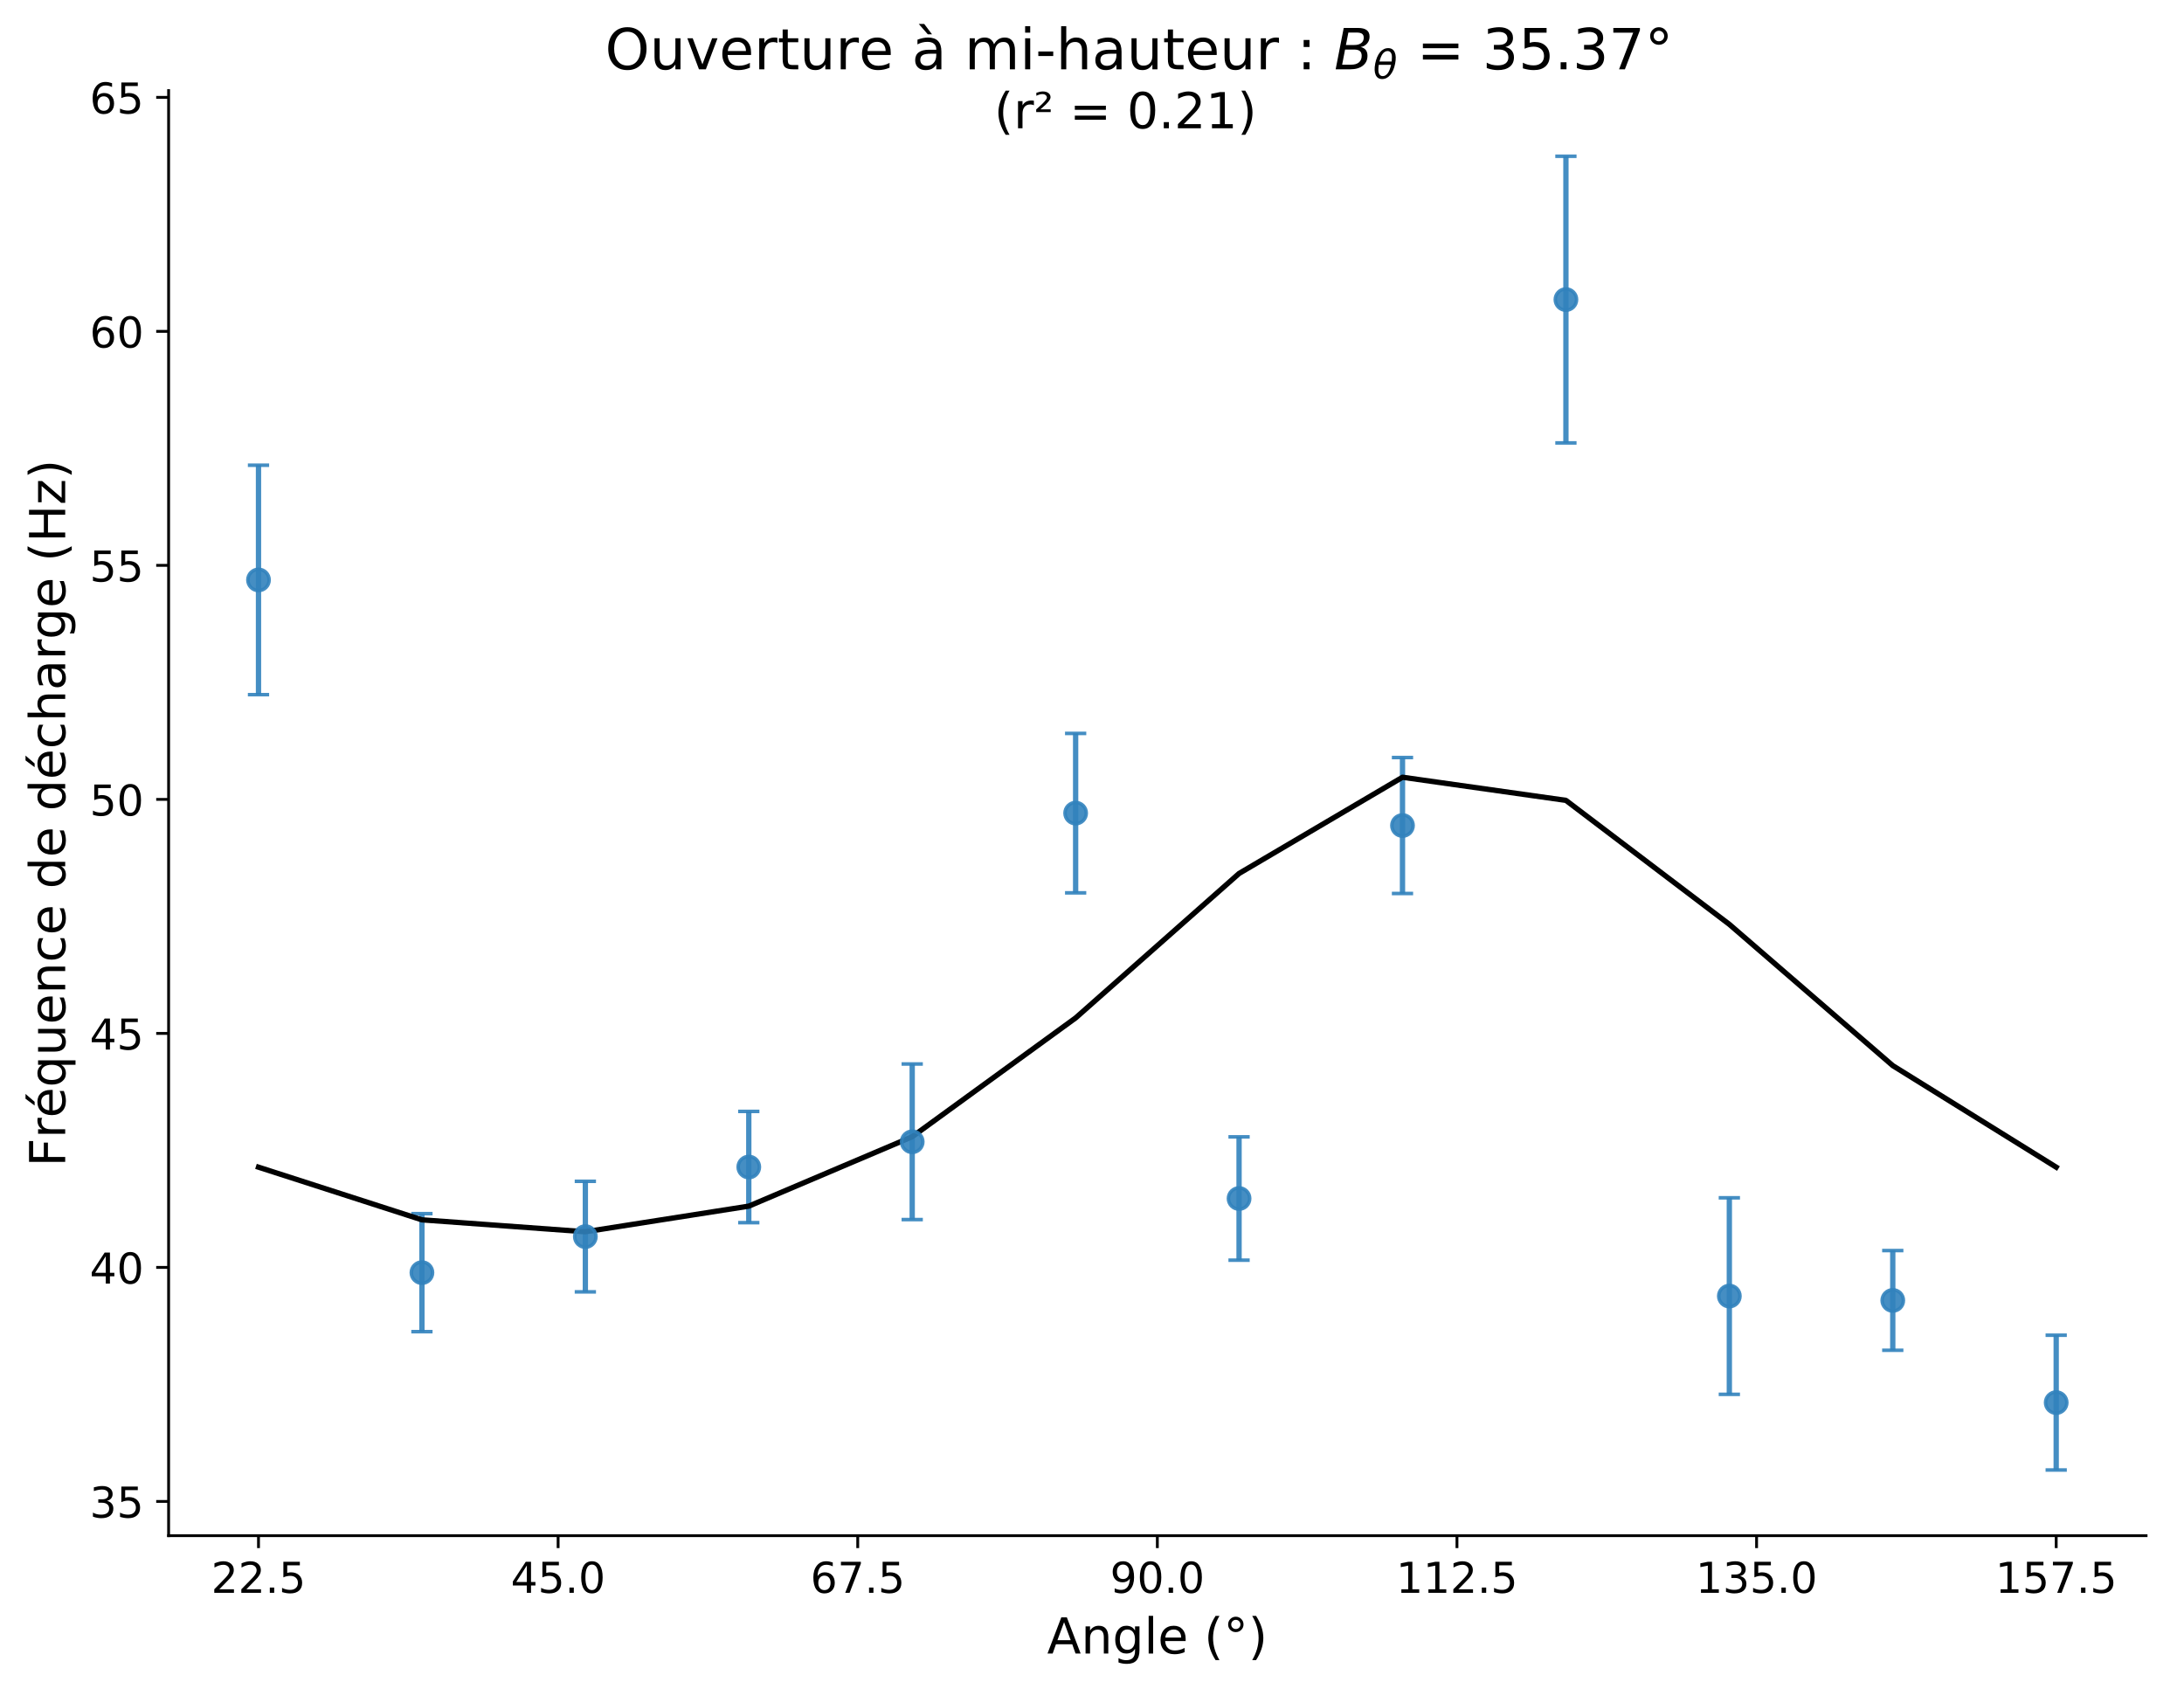 <?xml version="1.0" encoding="utf-8" standalone="no"?>
<!DOCTYPE svg PUBLIC "-//W3C//DTD SVG 1.1//EN"
  "http://www.w3.org/Graphics/SVG/1.1/DTD/svg11.dtd">
<!-- Created with matplotlib (https://matplotlib.org/) -->
<svg height="476.616pt" version="1.1" viewBox="0 0 616.279 476.616" width="616.279pt" xmlns="http://www.w3.org/2000/svg" xmlns:xlink="http://www.w3.org/1999/xlink">
 <defs>
  <style type="text/css">
*{stroke-linecap:butt;stroke-linejoin:round;}
  </style>
 </defs>
 <g id="figure_1">
  <g id="patch_1">
   <path d="M 0 476.616 
L 616.279 476.616 
L 616.279 0 
L 0 0 
z
" style="fill:none;"/>
  </g>
  <g id="axes_1">
   <g id="patch_2">
    <path d="M 47.579 433.252 
L 605.579 433.252 
L 605.579 25.552 
L 47.579 25.552 
z
" style="fill:none;"/>
   </g>
   <g id="matplotlib.axis_1">
    <g id="xtick_1">
     <g id="line2d_1">
      <defs>
       <path d="M 0 0 
L 0 3.5 
" id="meeaaa6d54a" style="stroke:#000000;stroke-width:0.8;"/>
      </defs>
      <g>
       <use style="stroke:#000000;stroke-width:0.8;" x="72.943" xlink:href="#meeaaa6d54a" y="433.252"/>
      </g>
     </g>
     <g id="text_1">
      <!-- 22.5 -->
      <defs>
       <path d="M 19.188 8.297 
L 53.609 8.297 
L 53.609 0 
L 7.328 0 
L 7.328 8.297 
Q 12.938 14.109 22.625 23.891 
Q 32.328 33.688 34.812 36.531 
Q 39.547 41.844 41.422 45.531 
Q 43.312 49.219 43.312 52.781 
Q 43.312 58.594 39.234 62.25 
Q 35.156 65.922 28.609 65.922 
Q 23.969 65.922 18.812 64.312 
Q 13.672 62.703 7.812 59.422 
L 7.812 69.391 
Q 13.766 71.781 18.938 73 
Q 24.125 74.219 28.422 74.219 
Q 39.75 74.219 46.484 68.547 
Q 53.219 62.891 53.219 53.422 
Q 53.219 48.922 51.531 44.891 
Q 49.859 40.875 45.406 35.406 
Q 44.188 33.984 37.641 27.219 
Q 31.109 20.453 19.188 8.297 
z
" id="DejaVuSans-50"/>
       <path d="M 10.688 12.406 
L 21 12.406 
L 21 0 
L 10.688 0 
z
" id="DejaVuSans-46"/>
       <path d="M 10.797 72.906 
L 49.516 72.906 
L 49.516 64.594 
L 19.828 64.594 
L 19.828 46.734 
Q 21.969 47.469 24.109 47.828 
Q 26.266 48.188 28.422 48.188 
Q 40.625 48.188 47.75 41.5 
Q 54.891 34.812 54.891 23.391 
Q 54.891 11.625 47.562 5.094 
Q 40.234 -1.422 26.906 -1.422 
Q 22.312 -1.422 17.547 -0.641 
Q 12.797 0.141 7.719 1.703 
L 7.719 11.625 
Q 12.109 9.234 16.797 8.062 
Q 21.484 6.891 26.703 6.891 
Q 35.156 6.891 40.078 11.328 
Q 45.016 15.766 45.016 23.391 
Q 45.016 31 40.078 35.438 
Q 35.156 39.891 26.703 39.891 
Q 22.75 39.891 18.812 39.016 
Q 14.891 38.141 10.797 36.281 
z
" id="DejaVuSans-53"/>
      </defs>
      <g transform="translate(59.584 449.371)scale(0.12 -0.12)">
       <use xlink:href="#DejaVuSans-50"/>
       <use x="63.623" xlink:href="#DejaVuSans-50"/>
       <use x="127.246" xlink:href="#DejaVuSans-46"/>
       <use x="159.033" xlink:href="#DejaVuSans-53"/>
      </g>
     </g>
    </g>
    <g id="xtick_2">
     <g id="line2d_2">
      <g>
       <use style="stroke:#000000;stroke-width:0.8;" x="157.488" xlink:href="#meeaaa6d54a" y="433.252"/>
      </g>
     </g>
     <g id="text_2">
      <!-- 45.0 -->
      <defs>
       <path d="M 37.797 64.312 
L 12.891 25.391 
L 37.797 25.391 
z
M 35.203 72.906 
L 47.609 72.906 
L 47.609 25.391 
L 58.016 25.391 
L 58.016 17.188 
L 47.609 17.188 
L 47.609 0 
L 37.797 0 
L 37.797 17.188 
L 4.891 17.188 
L 4.891 26.703 
z
" id="DejaVuSans-52"/>
       <path d="M 31.781 66.406 
Q 24.172 66.406 20.328 58.906 
Q 16.5 51.422 16.5 36.375 
Q 16.5 21.391 20.328 13.891 
Q 24.172 6.391 31.781 6.391 
Q 39.453 6.391 43.281 13.891 
Q 47.125 21.391 47.125 36.375 
Q 47.125 51.422 43.281 58.906 
Q 39.453 66.406 31.781 66.406 
z
M 31.781 74.219 
Q 44.047 74.219 50.516 64.516 
Q 56.984 54.828 56.984 36.375 
Q 56.984 17.969 50.516 8.266 
Q 44.047 -1.422 31.781 -1.422 
Q 19.531 -1.422 13.062 8.266 
Q 6.594 17.969 6.594 36.375 
Q 6.594 54.828 13.062 64.516 
Q 19.531 74.219 31.781 74.219 
z
" id="DejaVuSans-48"/>
      </defs>
      <g transform="translate(144.129 449.371)scale(0.12 -0.12)">
       <use xlink:href="#DejaVuSans-52"/>
       <use x="63.623" xlink:href="#DejaVuSans-53"/>
       <use x="127.246" xlink:href="#DejaVuSans-46"/>
       <use x="159.033" xlink:href="#DejaVuSans-48"/>
      </g>
     </g>
    </g>
    <g id="xtick_3">
     <g id="line2d_3">
      <g>
       <use style="stroke:#000000;stroke-width:0.8;" x="242.034" xlink:href="#meeaaa6d54a" y="433.252"/>
      </g>
     </g>
     <g id="text_3">
      <!-- 67.5 -->
      <defs>
       <path d="M 33.016 40.375 
Q 26.375 40.375 22.484 35.828 
Q 18.609 31.297 18.609 23.391 
Q 18.609 15.531 22.484 10.953 
Q 26.375 6.391 33.016 6.391 
Q 39.656 6.391 43.531 10.953 
Q 47.406 15.531 47.406 23.391 
Q 47.406 31.297 43.531 35.828 
Q 39.656 40.375 33.016 40.375 
z
M 52.594 71.297 
L 52.594 62.312 
Q 48.875 64.062 45.094 64.984 
Q 41.312 65.922 37.594 65.922 
Q 27.828 65.922 22.672 59.328 
Q 17.531 52.734 16.797 39.406 
Q 19.672 43.656 24.016 45.922 
Q 28.375 48.188 33.594 48.188 
Q 44.578 48.188 50.953 41.516 
Q 57.328 34.859 57.328 23.391 
Q 57.328 12.156 50.688 5.359 
Q 44.047 -1.422 33.016 -1.422 
Q 20.359 -1.422 13.672 8.266 
Q 6.984 17.969 6.984 36.375 
Q 6.984 53.656 15.188 63.938 
Q 23.391 74.219 37.203 74.219 
Q 40.922 74.219 44.703 73.484 
Q 48.484 72.75 52.594 71.297 
z
" id="DejaVuSans-54"/>
       <path d="M 8.203 72.906 
L 55.078 72.906 
L 55.078 68.703 
L 28.609 0 
L 18.312 0 
L 43.219 64.594 
L 8.203 64.594 
z
" id="DejaVuSans-55"/>
      </defs>
      <g transform="translate(228.675 449.371)scale(0.12 -0.12)">
       <use xlink:href="#DejaVuSans-54"/>
       <use x="63.623" xlink:href="#DejaVuSans-55"/>
       <use x="127.246" xlink:href="#DejaVuSans-46"/>
       <use x="159.033" xlink:href="#DejaVuSans-53"/>
      </g>
     </g>
    </g>
    <g id="xtick_4">
     <g id="line2d_4">
      <g>
       <use style="stroke:#000000;stroke-width:0.8;" x="326.579" xlink:href="#meeaaa6d54a" y="433.252"/>
      </g>
     </g>
     <g id="text_4">
      <!-- 90.0 -->
      <defs>
       <path d="M 10.984 1.516 
L 10.984 10.5 
Q 14.703 8.734 18.5 7.812 
Q 22.312 6.891 25.984 6.891 
Q 35.75 6.891 40.891 13.453 
Q 46.047 20.016 46.781 33.406 
Q 43.953 29.203 39.594 26.953 
Q 35.25 24.703 29.984 24.703 
Q 19.047 24.703 12.672 31.312 
Q 6.297 37.938 6.297 49.422 
Q 6.297 60.641 12.938 67.422 
Q 19.578 74.219 30.609 74.219 
Q 43.266 74.219 49.922 64.516 
Q 56.594 54.828 56.594 36.375 
Q 56.594 19.141 48.406 8.859 
Q 40.234 -1.422 26.422 -1.422 
Q 22.703 -1.422 18.891 -0.688 
Q 15.094 0.047 10.984 1.516 
z
M 30.609 32.422 
Q 37.25 32.422 41.125 36.953 
Q 45.016 41.5 45.016 49.422 
Q 45.016 57.281 41.125 61.844 
Q 37.25 66.406 30.609 66.406 
Q 23.969 66.406 20.094 61.844 
Q 16.219 57.281 16.219 49.422 
Q 16.219 41.5 20.094 36.953 
Q 23.969 32.422 30.609 32.422 
z
" id="DejaVuSans-57"/>
      </defs>
      <g transform="translate(313.22 449.371)scale(0.12 -0.12)">
       <use xlink:href="#DejaVuSans-57"/>
       <use x="63.623" xlink:href="#DejaVuSans-48"/>
       <use x="127.246" xlink:href="#DejaVuSans-46"/>
       <use x="159.033" xlink:href="#DejaVuSans-48"/>
      </g>
     </g>
    </g>
    <g id="xtick_5">
     <g id="line2d_5">
      <g>
       <use style="stroke:#000000;stroke-width:0.8;" x="411.125" xlink:href="#meeaaa6d54a" y="433.252"/>
      </g>
     </g>
     <g id="text_5">
      <!-- 112.5 -->
      <defs>
       <path d="M 12.406 8.297 
L 28.516 8.297 
L 28.516 63.922 
L 10.984 60.406 
L 10.984 69.391 
L 28.422 72.906 
L 38.281 72.906 
L 38.281 8.297 
L 54.391 8.297 
L 54.391 0 
L 12.406 0 
z
" id="DejaVuSans-49"/>
      </defs>
      <g transform="translate(393.948 449.371)scale(0.12 -0.12)">
       <use xlink:href="#DejaVuSans-49"/>
       <use x="63.623" xlink:href="#DejaVuSans-49"/>
       <use x="127.246" xlink:href="#DejaVuSans-50"/>
       <use x="190.869" xlink:href="#DejaVuSans-46"/>
       <use x="222.656" xlink:href="#DejaVuSans-53"/>
      </g>
     </g>
    </g>
    <g id="xtick_6">
     <g id="line2d_6">
      <g>
       <use style="stroke:#000000;stroke-width:0.8;" x="495.67" xlink:href="#meeaaa6d54a" y="433.252"/>
      </g>
     </g>
     <g id="text_6">
      <!-- 135.0 -->
      <defs>
       <path d="M 40.578 39.312 
Q 47.656 37.797 51.625 33 
Q 55.609 28.219 55.609 21.188 
Q 55.609 10.406 48.188 4.484 
Q 40.766 -1.422 27.094 -1.422 
Q 22.516 -1.422 17.656 -0.516 
Q 12.797 0.391 7.625 2.203 
L 7.625 11.719 
Q 11.719 9.328 16.594 8.109 
Q 21.484 6.891 26.812 6.891 
Q 36.078 6.891 40.938 10.547 
Q 45.797 14.203 45.797 21.188 
Q 45.797 27.641 41.281 31.266 
Q 36.766 34.906 28.719 34.906 
L 20.219 34.906 
L 20.219 43.016 
L 29.109 43.016 
Q 36.375 43.016 40.234 45.922 
Q 44.094 48.828 44.094 54.297 
Q 44.094 59.906 40.109 62.906 
Q 36.141 65.922 28.719 65.922 
Q 24.656 65.922 20.016 65.031 
Q 15.375 64.156 9.812 62.312 
L 9.812 71.094 
Q 15.438 72.656 20.344 73.438 
Q 25.25 74.219 29.594 74.219 
Q 40.828 74.219 47.359 69.109 
Q 53.906 64.016 53.906 55.328 
Q 53.906 49.266 50.438 45.094 
Q 46.969 40.922 40.578 39.312 
z
" id="DejaVuSans-51"/>
      </defs>
      <g transform="translate(478.493 449.371)scale(0.12 -0.12)">
       <use xlink:href="#DejaVuSans-49"/>
       <use x="63.623" xlink:href="#DejaVuSans-51"/>
       <use x="127.246" xlink:href="#DejaVuSans-53"/>
       <use x="190.869" xlink:href="#DejaVuSans-46"/>
       <use x="222.656" xlink:href="#DejaVuSans-48"/>
      </g>
     </g>
    </g>
    <g id="xtick_7">
     <g id="line2d_7">
      <g>
       <use style="stroke:#000000;stroke-width:0.8;" x="580.216" xlink:href="#meeaaa6d54a" y="433.252"/>
      </g>
     </g>
     <g id="text_7">
      <!-- 157.5 -->
      <g transform="translate(563.039 449.371)scale(0.12 -0.12)">
       <use xlink:href="#DejaVuSans-49"/>
       <use x="63.623" xlink:href="#DejaVuSans-53"/>
       <use x="127.246" xlink:href="#DejaVuSans-55"/>
       <use x="190.869" xlink:href="#DejaVuSans-46"/>
       <use x="222.656" xlink:href="#DejaVuSans-53"/>
      </g>
     </g>
    </g>
    <g id="text_8">
     <!-- Angle (°) -->
     <defs>
      <path d="M 34.188 63.188 
L 20.797 26.906 
L 47.609 26.906 
z
M 28.609 72.906 
L 39.797 72.906 
L 67.578 0 
L 57.328 0 
L 50.688 18.703 
L 17.828 18.703 
L 11.188 0 
L 0.781 0 
z
" id="DejaVuSans-65"/>
      <path d="M 54.891 33.016 
L 54.891 0 
L 45.906 0 
L 45.906 32.719 
Q 45.906 40.484 42.875 44.328 
Q 39.844 48.188 33.797 48.188 
Q 26.516 48.188 22.312 43.547 
Q 18.109 38.922 18.109 30.906 
L 18.109 0 
L 9.078 0 
L 9.078 54.688 
L 18.109 54.688 
L 18.109 46.188 
Q 21.344 51.125 25.703 53.562 
Q 30.078 56 35.797 56 
Q 45.219 56 50.047 50.172 
Q 54.891 44.344 54.891 33.016 
z
" id="DejaVuSans-110"/>
      <path d="M 45.406 27.984 
Q 45.406 37.75 41.375 43.109 
Q 37.359 48.484 30.078 48.484 
Q 22.859 48.484 18.828 43.109 
Q 14.797 37.75 14.797 27.984 
Q 14.797 18.266 18.828 12.891 
Q 22.859 7.516 30.078 7.516 
Q 37.359 7.516 41.375 12.891 
Q 45.406 18.266 45.406 27.984 
z
M 54.391 6.781 
Q 54.391 -7.172 48.188 -13.984 
Q 42 -20.797 29.203 -20.797 
Q 24.469 -20.797 20.266 -20.094 
Q 16.062 -19.391 12.109 -17.922 
L 12.109 -9.188 
Q 16.062 -11.328 19.922 -12.344 
Q 23.781 -13.375 27.781 -13.375 
Q 36.625 -13.375 41.016 -8.766 
Q 45.406 -4.156 45.406 5.172 
L 45.406 9.625 
Q 42.625 4.781 38.281 2.391 
Q 33.938 0 27.875 0 
Q 17.828 0 11.672 7.656 
Q 5.516 15.328 5.516 27.984 
Q 5.516 40.672 11.672 48.328 
Q 17.828 56 27.875 56 
Q 33.938 56 38.281 53.609 
Q 42.625 51.219 45.406 46.391 
L 45.406 54.688 
L 54.391 54.688 
z
" id="DejaVuSans-103"/>
      <path d="M 9.422 75.984 
L 18.406 75.984 
L 18.406 0 
L 9.422 0 
z
" id="DejaVuSans-108"/>
      <path d="M 56.203 29.594 
L 56.203 25.203 
L 14.891 25.203 
Q 15.484 15.922 20.484 11.062 
Q 25.484 6.203 34.422 6.203 
Q 39.594 6.203 44.453 7.469 
Q 49.312 8.734 54.109 11.281 
L 54.109 2.781 
Q 49.266 0.734 44.188 -0.344 
Q 39.109 -1.422 33.891 -1.422 
Q 20.797 -1.422 13.156 6.188 
Q 5.516 13.812 5.516 26.812 
Q 5.516 40.234 12.766 48.109 
Q 20.016 56 32.328 56 
Q 43.359 56 49.781 48.891 
Q 56.203 41.797 56.203 29.594 
z
M 47.219 32.234 
Q 47.125 39.594 43.094 43.984 
Q 39.062 48.391 32.422 48.391 
Q 24.906 48.391 20.391 44.141 
Q 15.875 39.891 15.188 32.172 
z
" id="DejaVuSans-101"/>
      <path id="DejaVuSans-32"/>
      <path d="M 31 75.875 
Q 24.469 64.656 21.281 53.656 
Q 18.109 42.672 18.109 31.391 
Q 18.109 20.125 21.312 9.062 
Q 24.516 -2 31 -13.188 
L 23.188 -13.188 
Q 15.875 -1.703 12.234 9.375 
Q 8.594 20.453 8.594 31.391 
Q 8.594 42.281 12.203 53.312 
Q 15.828 64.359 23.188 75.875 
z
" id="DejaVuSans-40"/>
      <path d="M 25 67.922 
Q 21.094 67.922 18.406 65.203 
Q 15.719 62.5 15.719 58.594 
Q 15.719 54.734 18.406 52.078 
Q 21.094 49.422 25 49.422 
Q 28.906 49.422 31.594 52.078 
Q 34.281 54.734 34.281 58.594 
Q 34.281 62.453 31.562 65.188 
Q 28.859 67.922 25 67.922 
z
M 25 74.219 
Q 28.125 74.219 31 73.016 
Q 33.891 71.828 35.984 69.578 
Q 38.234 67.391 39.359 64.594 
Q 40.484 61.812 40.484 58.594 
Q 40.484 52.156 35.969 47.688 
Q 31.453 43.219 24.906 43.219 
Q 18.312 43.219 13.906 47.609 
Q 9.516 52 9.516 58.594 
Q 9.516 65.141 14 69.672 
Q 18.5 74.219 25 74.219 
z
" id="DejaVuSans-176"/>
      <path d="M 8.016 75.875 
L 15.828 75.875 
Q 23.141 64.359 26.781 53.312 
Q 30.422 42.281 30.422 31.391 
Q 30.422 20.453 26.781 9.375 
Q 23.141 -1.703 15.828 -13.188 
L 8.016 -13.188 
Q 14.5 -2 17.703 9.062 
Q 20.906 20.125 20.906 31.391 
Q 20.906 42.672 17.703 53.656 
Q 14.5 64.656 8.016 75.875 
z
" id="DejaVuSans-41"/>
     </defs>
     <g transform="translate(295.472 466.504)scale(0.14 -0.14)">
      <use xlink:href="#DejaVuSans-65"/>
      <use x="68.408" xlink:href="#DejaVuSans-110"/>
      <use x="131.787" xlink:href="#DejaVuSans-103"/>
      <use x="195.264" xlink:href="#DejaVuSans-108"/>
      <use x="223.047" xlink:href="#DejaVuSans-101"/>
      <use x="284.57" xlink:href="#DejaVuSans-32"/>
      <use x="316.357" xlink:href="#DejaVuSans-40"/>
      <use x="355.371" xlink:href="#DejaVuSans-176"/>
      <use x="405.371" xlink:href="#DejaVuSans-41"/>
     </g>
    </g>
   </g>
   <g id="matplotlib.axis_2">
    <g id="ytick_1">
     <g id="line2d_8">
      <defs>
       <path d="M 0 0 
L -3.5 0 
" id="m00caf7061c" style="stroke:#000000;stroke-width:0.8;"/>
      </defs>
      <g>
       <use style="stroke:#000000;stroke-width:0.8;" x="47.579" xlink:href="#m00caf7061c" y="423.588"/>
      </g>
     </g>
     <g id="text_9">
      <!-- 35 -->
      <g transform="translate(25.309 428.147)scale(0.12 -0.12)">
       <use xlink:href="#DejaVuSans-51"/>
       <use x="63.623" xlink:href="#DejaVuSans-53"/>
      </g>
     </g>
    </g>
    <g id="ytick_2">
     <g id="line2d_9">
      <g>
       <use style="stroke:#000000;stroke-width:0.8;" x="47.579" xlink:href="#m00caf7061c" y="357.567"/>
      </g>
     </g>
     <g id="text_10">
      <!-- 40 -->
      <g transform="translate(25.309 362.126)scale(0.12 -0.12)">
       <use xlink:href="#DejaVuSans-52"/>
       <use x="63.623" xlink:href="#DejaVuSans-48"/>
      </g>
     </g>
    </g>
    <g id="ytick_3">
     <g id="line2d_10">
      <g>
       <use style="stroke:#000000;stroke-width:0.8;" x="47.579" xlink:href="#m00caf7061c" y="291.547"/>
      </g>
     </g>
     <g id="text_11">
      <!-- 45 -->
      <g transform="translate(25.309 296.106)scale(0.12 -0.12)">
       <use xlink:href="#DejaVuSans-52"/>
       <use x="63.623" xlink:href="#DejaVuSans-53"/>
      </g>
     </g>
    </g>
    <g id="ytick_4">
     <g id="line2d_11">
      <g>
       <use style="stroke:#000000;stroke-width:0.8;" x="47.579" xlink:href="#m00caf7061c" y="225.526"/>
      </g>
     </g>
     <g id="text_12">
      <!-- 50 -->
      <g transform="translate(25.309 230.085)scale(0.12 -0.12)">
       <use xlink:href="#DejaVuSans-53"/>
       <use x="63.623" xlink:href="#DejaVuSans-48"/>
      </g>
     </g>
    </g>
    <g id="ytick_5">
     <g id="line2d_12">
      <g>
       <use style="stroke:#000000;stroke-width:0.8;" x="47.579" xlink:href="#m00caf7061c" y="159.506"/>
      </g>
     </g>
     <g id="text_13">
      <!-- 55 -->
      <g transform="translate(25.309 164.065)scale(0.12 -0.12)">
       <use xlink:href="#DejaVuSans-53"/>
       <use x="63.623" xlink:href="#DejaVuSans-53"/>
      </g>
     </g>
    </g>
    <g id="ytick_6">
     <g id="line2d_13">
      <g>
       <use style="stroke:#000000;stroke-width:0.8;" x="47.579" xlink:href="#m00caf7061c" y="93.485"/>
      </g>
     </g>
     <g id="text_14">
      <!-- 60 -->
      <g transform="translate(25.309 98.044)scale(0.12 -0.12)">
       <use xlink:href="#DejaVuSans-54"/>
       <use x="63.623" xlink:href="#DejaVuSans-48"/>
      </g>
     </g>
    </g>
    <g id="ytick_7">
     <g id="line2d_14">
      <g>
       <use style="stroke:#000000;stroke-width:0.8;" x="47.579" xlink:href="#m00caf7061c" y="27.465"/>
      </g>
     </g>
     <g id="text_15">
      <!-- 65 -->
      <g transform="translate(25.309 32.024)scale(0.12 -0.12)">
       <use xlink:href="#DejaVuSans-54"/>
       <use x="63.623" xlink:href="#DejaVuSans-53"/>
      </g>
     </g>
    </g>
    <g id="text_16">
     <!-- Fréquence de décharge (Hz) -->
     <defs>
      <path d="M 9.812 72.906 
L 51.703 72.906 
L 51.703 64.594 
L 19.672 64.594 
L 19.672 43.109 
L 48.578 43.109 
L 48.578 34.812 
L 19.672 34.812 
L 19.672 0 
L 9.812 0 
z
" id="DejaVuSans-70"/>
      <path d="M 41.109 46.297 
Q 39.594 47.172 37.812 47.578 
Q 36.031 48 33.891 48 
Q 26.266 48 22.188 43.047 
Q 18.109 38.094 18.109 28.812 
L 18.109 0 
L 9.078 0 
L 9.078 54.688 
L 18.109 54.688 
L 18.109 46.188 
Q 20.953 51.172 25.484 53.578 
Q 30.031 56 36.531 56 
Q 37.453 56 38.578 55.875 
Q 39.703 55.766 41.062 55.516 
z
" id="DejaVuSans-114"/>
      <path d="M 56.203 29.594 
L 56.203 25.203 
L 14.891 25.203 
Q 15.484 15.922 20.484 11.062 
Q 25.484 6.203 34.422 6.203 
Q 39.594 6.203 44.453 7.469 
Q 49.312 8.734 54.109 11.281 
L 54.109 2.781 
Q 49.266 0.734 44.188 -0.344 
Q 39.109 -1.422 33.891 -1.422 
Q 20.797 -1.422 13.156 6.188 
Q 5.516 13.812 5.516 26.812 
Q 5.516 40.234 12.766 48.109 
Q 20.016 56 32.328 56 
Q 43.359 56 49.781 48.891 
Q 56.203 41.797 56.203 29.594 
z
M 47.219 32.234 
Q 47.125 39.594 43.094 43.984 
Q 39.062 48.391 32.422 48.391 
Q 24.906 48.391 20.391 44.141 
Q 15.875 39.891 15.188 32.172 
z
M 38.531 79.984 
L 48.25 79.984 
L 32.344 61.625 
L 24.859 61.625 
z
" id="DejaVuSans-233"/>
      <path d="M 14.797 27.297 
Q 14.797 17.391 18.875 11.75 
Q 22.953 6.109 30.078 6.109 
Q 37.203 6.109 41.297 11.75 
Q 45.406 17.391 45.406 27.297 
Q 45.406 37.203 41.297 42.844 
Q 37.203 48.484 30.078 48.484 
Q 22.953 48.484 18.875 42.844 
Q 14.797 37.203 14.797 27.297 
z
M 45.406 8.203 
Q 42.578 3.328 38.25 0.953 
Q 33.938 -1.422 27.875 -1.422 
Q 17.969 -1.422 11.734 6.484 
Q 5.516 14.406 5.516 27.297 
Q 5.516 40.188 11.734 48.094 
Q 17.969 56 27.875 56 
Q 33.938 56 38.25 53.625 
Q 42.578 51.266 45.406 46.391 
L 45.406 54.688 
L 54.391 54.688 
L 54.391 -20.797 
L 45.406 -20.797 
z
" id="DejaVuSans-113"/>
      <path d="M 8.5 21.578 
L 8.5 54.688 
L 17.484 54.688 
L 17.484 21.922 
Q 17.484 14.156 20.5 10.266 
Q 23.531 6.391 29.594 6.391 
Q 36.859 6.391 41.078 11.031 
Q 45.312 15.672 45.312 23.688 
L 45.312 54.688 
L 54.297 54.688 
L 54.297 0 
L 45.312 0 
L 45.312 8.406 
Q 42.047 3.422 37.719 1 
Q 33.406 -1.422 27.688 -1.422 
Q 18.266 -1.422 13.375 4.438 
Q 8.5 10.297 8.5 21.578 
z
M 31.109 56 
z
" id="DejaVuSans-117"/>
      <path d="M 48.781 52.594 
L 48.781 44.188 
Q 44.969 46.297 41.141 47.344 
Q 37.312 48.391 33.406 48.391 
Q 24.656 48.391 19.812 42.844 
Q 14.984 37.312 14.984 27.297 
Q 14.984 17.281 19.812 11.734 
Q 24.656 6.203 33.406 6.203 
Q 37.312 6.203 41.141 7.25 
Q 44.969 8.297 48.781 10.406 
L 48.781 2.094 
Q 45.016 0.344 40.984 -0.531 
Q 36.969 -1.422 32.422 -1.422 
Q 20.062 -1.422 12.781 6.344 
Q 5.516 14.109 5.516 27.297 
Q 5.516 40.672 12.859 48.328 
Q 20.219 56 33.016 56 
Q 37.156 56 41.109 55.141 
Q 45.062 54.297 48.781 52.594 
z
" id="DejaVuSans-99"/>
      <path d="M 45.406 46.391 
L 45.406 75.984 
L 54.391 75.984 
L 54.391 0 
L 45.406 0 
L 45.406 8.203 
Q 42.578 3.328 38.25 0.953 
Q 33.938 -1.422 27.875 -1.422 
Q 17.969 -1.422 11.734 6.484 
Q 5.516 14.406 5.516 27.297 
Q 5.516 40.188 11.734 48.094 
Q 17.969 56 27.875 56 
Q 33.938 56 38.25 53.625 
Q 42.578 51.266 45.406 46.391 
z
M 14.797 27.297 
Q 14.797 17.391 18.875 11.75 
Q 22.953 6.109 30.078 6.109 
Q 37.203 6.109 41.297 11.75 
Q 45.406 17.391 45.406 27.297 
Q 45.406 37.203 41.297 42.844 
Q 37.203 48.484 30.078 48.484 
Q 22.953 48.484 18.875 42.844 
Q 14.797 37.203 14.797 27.297 
z
" id="DejaVuSans-100"/>
      <path d="M 54.891 33.016 
L 54.891 0 
L 45.906 0 
L 45.906 32.719 
Q 45.906 40.484 42.875 44.328 
Q 39.844 48.188 33.797 48.188 
Q 26.516 48.188 22.312 43.547 
Q 18.109 38.922 18.109 30.906 
L 18.109 0 
L 9.078 0 
L 9.078 75.984 
L 18.109 75.984 
L 18.109 46.188 
Q 21.344 51.125 25.703 53.562 
Q 30.078 56 35.797 56 
Q 45.219 56 50.047 50.172 
Q 54.891 44.344 54.891 33.016 
z
" id="DejaVuSans-104"/>
      <path d="M 34.281 27.484 
Q 23.391 27.484 19.188 25 
Q 14.984 22.516 14.984 16.5 
Q 14.984 11.719 18.141 8.906 
Q 21.297 6.109 26.703 6.109 
Q 34.188 6.109 38.703 11.406 
Q 43.219 16.703 43.219 25.484 
L 43.219 27.484 
z
M 52.203 31.203 
L 52.203 0 
L 43.219 0 
L 43.219 8.297 
Q 40.141 3.328 35.547 0.953 
Q 30.953 -1.422 24.312 -1.422 
Q 15.922 -1.422 10.953 3.297 
Q 6 8.016 6 15.922 
Q 6 25.141 12.172 29.828 
Q 18.359 34.516 30.609 34.516 
L 43.219 34.516 
L 43.219 35.406 
Q 43.219 41.609 39.141 45 
Q 35.062 48.391 27.688 48.391 
Q 23 48.391 18.547 47.266 
Q 14.109 46.141 10.016 43.891 
L 10.016 52.203 
Q 14.938 54.109 19.578 55.047 
Q 24.219 56 28.609 56 
Q 40.484 56 46.344 49.844 
Q 52.203 43.703 52.203 31.203 
z
" id="DejaVuSans-97"/>
      <path d="M 9.812 72.906 
L 19.672 72.906 
L 19.672 43.016 
L 55.516 43.016 
L 55.516 72.906 
L 65.375 72.906 
L 65.375 0 
L 55.516 0 
L 55.516 34.719 
L 19.672 34.719 
L 19.672 0 
L 9.812 0 
z
" id="DejaVuSans-72"/>
      <path d="M 5.516 54.688 
L 48.188 54.688 
L 48.188 46.484 
L 14.406 7.172 
L 48.188 7.172 
L 48.188 0 
L 4.297 0 
L 4.297 8.203 
L 38.094 47.516 
L 5.516 47.516 
z
" id="DejaVuSans-122"/>
     </defs>
     <g transform="translate(18.398 329.162)rotate(-90)scale(0.14 -0.14)">
      <use xlink:href="#DejaVuSans-70"/>
      <use x="57.41" xlink:href="#DejaVuSans-114"/>
      <use x="98.492" xlink:href="#DejaVuSans-233"/>
      <use x="160.016" xlink:href="#DejaVuSans-113"/>
      <use x="223.492" xlink:href="#DejaVuSans-117"/>
      <use x="286.871" xlink:href="#DejaVuSans-101"/>
      <use x="348.395" xlink:href="#DejaVuSans-110"/>
      <use x="411.773" xlink:href="#DejaVuSans-99"/>
      <use x="466.754" xlink:href="#DejaVuSans-101"/>
      <use x="528.277" xlink:href="#DejaVuSans-32"/>
      <use x="560.064" xlink:href="#DejaVuSans-100"/>
      <use x="623.541" xlink:href="#DejaVuSans-101"/>
      <use x="685.064" xlink:href="#DejaVuSans-32"/>
      <use x="716.852" xlink:href="#DejaVuSans-100"/>
      <use x="780.328" xlink:href="#DejaVuSans-233"/>
      <use x="841.852" xlink:href="#DejaVuSans-99"/>
      <use x="896.832" xlink:href="#DejaVuSans-104"/>
      <use x="960.211" xlink:href="#DejaVuSans-97"/>
      <use x="1021.49" xlink:href="#DejaVuSans-114"/>
      <use x="1062.588" xlink:href="#DejaVuSans-103"/>
      <use x="1126.064" xlink:href="#DejaVuSans-101"/>
      <use x="1187.588" xlink:href="#DejaVuSans-32"/>
      <use x="1219.375" xlink:href="#DejaVuSans-40"/>
      <use x="1258.389" xlink:href="#DejaVuSans-72"/>
      <use x="1333.584" xlink:href="#DejaVuSans-122"/>
      <use x="1386.074" xlink:href="#DejaVuSans-41"/>
     </g>
    </g>
   </g>
   <g id="LineCollection_1">
    <path clip-path="url(#p5a17dedf3f)" d="M 72.943 195.977 
L 72.943 131.247 
" style="fill:none;stroke:#3182bd;stroke-opacity:0.9;stroke-width:1.5;"/>
   </g>
   <g id="LineCollection_2">
    <path clip-path="url(#p5a17dedf3f)" d="M 119.059 375.689 
L 119.059 342.391 
" style="fill:none;stroke:#3182bd;stroke-opacity:0.9;stroke-width:1.5;"/>
   </g>
   <g id="LineCollection_3">
    <path clip-path="url(#p5a17dedf3f)" d="M 165.174 364.473 
L 165.174 333.277 
" style="fill:none;stroke:#3182bd;stroke-opacity:0.9;stroke-width:1.5;"/>
   </g>
   <g id="LineCollection_4">
    <path clip-path="url(#p5a17dedf3f)" d="M 211.29 344.937 
L 211.29 313.559 
" style="fill:none;stroke:#3182bd;stroke-opacity:0.9;stroke-width:1.5;"/>
   </g>
   <g id="LineCollection_5">
    <path clip-path="url(#p5a17dedf3f)" d="M 257.406 344.067 
L 257.406 300.183 
" style="fill:none;stroke:#3182bd;stroke-opacity:0.9;stroke-width:1.5;"/>
   </g>
   <g id="LineCollection_6">
    <path clip-path="url(#p5a17dedf3f)" d="M 303.522 251.889 
L 303.522 206.91 
" style="fill:none;stroke:#3182bd;stroke-opacity:0.9;stroke-width:1.5;"/>
   </g>
   <g id="LineCollection_7">
    <path clip-path="url(#p5a17dedf3f)" d="M 349.637 355.523 
L 349.637 320.735 
" style="fill:none;stroke:#3182bd;stroke-opacity:0.9;stroke-width:1.5;"/>
   </g>
   <g id="LineCollection_8">
    <path clip-path="url(#p5a17dedf3f)" d="M 395.753 252.077 
L 395.753 213.717 
" style="fill:none;stroke:#3182bd;stroke-opacity:0.9;stroke-width:1.5;"/>
   </g>
   <g id="LineCollection_9">
    <path clip-path="url(#p5a17dedf3f)" d="M 441.869 124.953 
L 441.869 44.084 
" style="fill:none;stroke:#3182bd;stroke-opacity:0.9;stroke-width:1.5;"/>
   </g>
   <g id="LineCollection_10">
    <path clip-path="url(#p5a17dedf3f)" d="M 487.984 393.378 
L 487.984 337.928 
" style="fill:none;stroke:#3182bd;stroke-opacity:0.9;stroke-width:1.5;"/>
   </g>
   <g id="LineCollection_11">
    <path clip-path="url(#p5a17dedf3f)" d="M 534.1 380.942 
L 534.1 352.814 
" style="fill:none;stroke:#3182bd;stroke-opacity:0.9;stroke-width:1.5;"/>
   </g>
   <g id="LineCollection_12">
    <path clip-path="url(#p5a17dedf3f)" d="M 580.216 414.721 
L 580.216 376.692 
" style="fill:none;stroke:#3182bd;stroke-opacity:0.9;stroke-width:1.5;"/>
   </g>
   <g id="line2d_15">
    <defs>
     <path d="M 3 0 
L -3 -0 
" id="m9df3383267" style="stroke:#3182bd;stroke-opacity:0.9;"/>
    </defs>
    <g clip-path="url(#p5a17dedf3f)">
     <use style="fill:#3182bd;fill-opacity:0.9;stroke:#3182bd;stroke-opacity:0.9;" x="72.943" xlink:href="#m9df3383267" y="195.977"/>
    </g>
   </g>
   <g id="line2d_16">
    <g clip-path="url(#p5a17dedf3f)">
     <use style="fill:#3182bd;fill-opacity:0.9;stroke:#3182bd;stroke-opacity:0.9;" x="72.943" xlink:href="#m9df3383267" y="131.247"/>
    </g>
   </g>
   <g id="line2d_17">
    <g clip-path="url(#p5a17dedf3f)">
     <use style="fill:#3182bd;fill-opacity:0.9;stroke:#3182bd;stroke-opacity:0.9;" x="119.059" xlink:href="#m9df3383267" y="375.689"/>
    </g>
   </g>
   <g id="line2d_18">
    <g clip-path="url(#p5a17dedf3f)">
     <use style="fill:#3182bd;fill-opacity:0.9;stroke:#3182bd;stroke-opacity:0.9;" x="119.059" xlink:href="#m9df3383267" y="342.391"/>
    </g>
   </g>
   <g id="line2d_19">
    <g clip-path="url(#p5a17dedf3f)">
     <use style="fill:#3182bd;fill-opacity:0.9;stroke:#3182bd;stroke-opacity:0.9;" x="165.174" xlink:href="#m9df3383267" y="364.473"/>
    </g>
   </g>
   <g id="line2d_20">
    <g clip-path="url(#p5a17dedf3f)">
     <use style="fill:#3182bd;fill-opacity:0.9;stroke:#3182bd;stroke-opacity:0.9;" x="165.174" xlink:href="#m9df3383267" y="333.277"/>
    </g>
   </g>
   <g id="line2d_21">
    <g clip-path="url(#p5a17dedf3f)">
     <use style="fill:#3182bd;fill-opacity:0.9;stroke:#3182bd;stroke-opacity:0.9;" x="211.29" xlink:href="#m9df3383267" y="344.937"/>
    </g>
   </g>
   <g id="line2d_22">
    <g clip-path="url(#p5a17dedf3f)">
     <use style="fill:#3182bd;fill-opacity:0.9;stroke:#3182bd;stroke-opacity:0.9;" x="211.29" xlink:href="#m9df3383267" y="313.559"/>
    </g>
   </g>
   <g id="line2d_23">
    <g clip-path="url(#p5a17dedf3f)">
     <use style="fill:#3182bd;fill-opacity:0.9;stroke:#3182bd;stroke-opacity:0.9;" x="257.406" xlink:href="#m9df3383267" y="344.067"/>
    </g>
   </g>
   <g id="line2d_24">
    <g clip-path="url(#p5a17dedf3f)">
     <use style="fill:#3182bd;fill-opacity:0.9;stroke:#3182bd;stroke-opacity:0.9;" x="257.406" xlink:href="#m9df3383267" y="300.183"/>
    </g>
   </g>
   <g id="line2d_25">
    <g clip-path="url(#p5a17dedf3f)">
     <use style="fill:#3182bd;fill-opacity:0.9;stroke:#3182bd;stroke-opacity:0.9;" x="303.522" xlink:href="#m9df3383267" y="251.889"/>
    </g>
   </g>
   <g id="line2d_26">
    <g clip-path="url(#p5a17dedf3f)">
     <use style="fill:#3182bd;fill-opacity:0.9;stroke:#3182bd;stroke-opacity:0.9;" x="303.522" xlink:href="#m9df3383267" y="206.91"/>
    </g>
   </g>
   <g id="line2d_27">
    <g clip-path="url(#p5a17dedf3f)">
     <use style="fill:#3182bd;fill-opacity:0.9;stroke:#3182bd;stroke-opacity:0.9;" x="349.637" xlink:href="#m9df3383267" y="355.523"/>
    </g>
   </g>
   <g id="line2d_28">
    <g clip-path="url(#p5a17dedf3f)">
     <use style="fill:#3182bd;fill-opacity:0.9;stroke:#3182bd;stroke-opacity:0.9;" x="349.637" xlink:href="#m9df3383267" y="320.735"/>
    </g>
   </g>
   <g id="line2d_29">
    <g clip-path="url(#p5a17dedf3f)">
     <use style="fill:#3182bd;fill-opacity:0.9;stroke:#3182bd;stroke-opacity:0.9;" x="395.753" xlink:href="#m9df3383267" y="252.077"/>
    </g>
   </g>
   <g id="line2d_30">
    <g clip-path="url(#p5a17dedf3f)">
     <use style="fill:#3182bd;fill-opacity:0.9;stroke:#3182bd;stroke-opacity:0.9;" x="395.753" xlink:href="#m9df3383267" y="213.717"/>
    </g>
   </g>
   <g id="line2d_31">
    <g clip-path="url(#p5a17dedf3f)">
     <use style="fill:#3182bd;fill-opacity:0.9;stroke:#3182bd;stroke-opacity:0.9;" x="441.869" xlink:href="#m9df3383267" y="124.953"/>
    </g>
   </g>
   <g id="line2d_32">
    <g clip-path="url(#p5a17dedf3f)">
     <use style="fill:#3182bd;fill-opacity:0.9;stroke:#3182bd;stroke-opacity:0.9;" x="441.869" xlink:href="#m9df3383267" y="44.084"/>
    </g>
   </g>
   <g id="line2d_33">
    <g clip-path="url(#p5a17dedf3f)">
     <use style="fill:#3182bd;fill-opacity:0.9;stroke:#3182bd;stroke-opacity:0.9;" x="487.984" xlink:href="#m9df3383267" y="393.378"/>
    </g>
   </g>
   <g id="line2d_34">
    <g clip-path="url(#p5a17dedf3f)">
     <use style="fill:#3182bd;fill-opacity:0.9;stroke:#3182bd;stroke-opacity:0.9;" x="487.984" xlink:href="#m9df3383267" y="337.928"/>
    </g>
   </g>
   <g id="line2d_35">
    <g clip-path="url(#p5a17dedf3f)">
     <use style="fill:#3182bd;fill-opacity:0.9;stroke:#3182bd;stroke-opacity:0.9;" x="534.1" xlink:href="#m9df3383267" y="380.942"/>
    </g>
   </g>
   <g id="line2d_36">
    <g clip-path="url(#p5a17dedf3f)">
     <use style="fill:#3182bd;fill-opacity:0.9;stroke:#3182bd;stroke-opacity:0.9;" x="534.1" xlink:href="#m9df3383267" y="352.814"/>
    </g>
   </g>
   <g id="line2d_37">
    <g clip-path="url(#p5a17dedf3f)">
     <use style="fill:#3182bd;fill-opacity:0.9;stroke:#3182bd;stroke-opacity:0.9;" x="580.216" xlink:href="#m9df3383267" y="414.721"/>
    </g>
   </g>
   <g id="line2d_38">
    <g clip-path="url(#p5a17dedf3f)">
     <use style="fill:#3182bd;fill-opacity:0.9;stroke:#3182bd;stroke-opacity:0.9;" x="580.216" xlink:href="#m9df3383267" y="376.692"/>
    </g>
   </g>
   <g id="line2d_39">
    <path clip-path="url(#p5a17dedf3f)" d="M 72.943 329.287 
L 119.059 344.145 
L 165.174 347.508 
L 211.29 340.279 
L 257.406 320.695 
L 303.522 287.182 
L 349.637 246.43 
L 395.753 219.28 
L 441.869 225.804 
L 487.984 260.78 
L 534.1 300.638 
L 580.216 329.287 
" style="fill:none;stroke:#000000;stroke-linecap:square;stroke-width:1.5;"/>
   </g>
   <g id="line2d_40">
    <defs>
     <path d="M 0 3 
C 0.796 3 1.559 2.684 2.121 2.121 
C 2.684 1.559 3 0.796 3 0 
C 3 -0.796 2.684 -1.559 2.121 -2.121 
C 1.559 -2.684 0.796 -3 0 -3 
C -0.796 -3 -1.559 -2.684 -2.121 -2.121 
C -2.684 -1.559 -3 -0.796 -3 0 
C -3 0.796 -2.684 1.559 -2.121 2.121 
C -1.559 2.684 -0.796 3 0 3 
z
" id="mab99d5bb18" style="stroke:#3182bd;stroke-opacity:0.9;"/>
    </defs>
    <g clip-path="url(#p5a17dedf3f)">
     <use style="fill:#3182bd;fill-opacity:0.9;stroke:#3182bd;stroke-opacity:0.9;" x="72.943" xlink:href="#mab99d5bb18" y="163.612"/>
    </g>
   </g>
   <g id="line2d_41">
    <g clip-path="url(#p5a17dedf3f)">
     <use style="fill:#3182bd;fill-opacity:0.9;stroke:#3182bd;stroke-opacity:0.9;" x="119.059" xlink:href="#mab99d5bb18" y="359.04"/>
    </g>
   </g>
   <g id="line2d_42">
    <g clip-path="url(#p5a17dedf3f)">
     <use style="fill:#3182bd;fill-opacity:0.9;stroke:#3182bd;stroke-opacity:0.9;" x="165.174" xlink:href="#mab99d5bb18" y="348.875"/>
    </g>
   </g>
   <g id="line2d_43">
    <g clip-path="url(#p5a17dedf3f)">
     <use style="fill:#3182bd;fill-opacity:0.9;stroke:#3182bd;stroke-opacity:0.9;" x="211.29" xlink:href="#mab99d5bb18" y="329.248"/>
    </g>
   </g>
   <g id="line2d_44">
    <g clip-path="url(#p5a17dedf3f)">
     <use style="fill:#3182bd;fill-opacity:0.9;stroke:#3182bd;stroke-opacity:0.9;" x="257.406" xlink:href="#mab99d5bb18" y="322.125"/>
    </g>
   </g>
   <g id="line2d_45">
    <g clip-path="url(#p5a17dedf3f)">
     <use style="fill:#3182bd;fill-opacity:0.9;stroke:#3182bd;stroke-opacity:0.9;" x="303.522" xlink:href="#mab99d5bb18" y="229.4"/>
    </g>
   </g>
   <g id="line2d_46">
    <g clip-path="url(#p5a17dedf3f)">
     <use style="fill:#3182bd;fill-opacity:0.9;stroke:#3182bd;stroke-opacity:0.9;" x="349.637" xlink:href="#mab99d5bb18" y="338.129"/>
    </g>
   </g>
   <g id="line2d_47">
    <g clip-path="url(#p5a17dedf3f)">
     <use style="fill:#3182bd;fill-opacity:0.9;stroke:#3182bd;stroke-opacity:0.9;" x="395.753" xlink:href="#mab99d5bb18" y="232.897"/>
    </g>
   </g>
   <g id="line2d_48">
    <g clip-path="url(#p5a17dedf3f)">
     <use style="fill:#3182bd;fill-opacity:0.9;stroke:#3182bd;stroke-opacity:0.9;" x="441.869" xlink:href="#mab99d5bb18" y="84.519"/>
    </g>
   </g>
   <g id="line2d_49">
    <g clip-path="url(#p5a17dedf3f)">
     <use style="fill:#3182bd;fill-opacity:0.9;stroke:#3182bd;stroke-opacity:0.9;" x="487.984" xlink:href="#mab99d5bb18" y="365.653"/>
    </g>
   </g>
   <g id="line2d_50">
    <g clip-path="url(#p5a17dedf3f)">
     <use style="fill:#3182bd;fill-opacity:0.9;stroke:#3182bd;stroke-opacity:0.9;" x="534.1" xlink:href="#mab99d5bb18" y="366.878"/>
    </g>
   </g>
   <g id="line2d_51">
    <g clip-path="url(#p5a17dedf3f)">
     <use style="fill:#3182bd;fill-opacity:0.9;stroke:#3182bd;stroke-opacity:0.9;" x="580.216" xlink:href="#mab99d5bb18" y="395.706"/>
    </g>
   </g>
   <g id="patch_3">
    <path d="M 47.579 433.252 
L 47.579 25.552 
" style="fill:none;stroke:#000000;stroke-linecap:square;stroke-linejoin:miter;stroke-width:0.8;"/>
   </g>
   <g id="patch_4">
    <path d="M 47.579 433.252 
L 605.579 433.252 
" style="fill:none;stroke:#000000;stroke-linecap:square;stroke-linejoin:miter;stroke-width:0.8;"/>
   </g>
   <g id="text_17">
    <!-- Ouverture à mi-hauteur : $B_\theta$ = 35.37°   -->
    <defs>
     <path d="M 39.406 66.219 
Q 28.656 66.219 22.328 58.203 
Q 16.016 50.203 16.016 36.375 
Q 16.016 22.609 22.328 14.594 
Q 28.656 6.594 39.406 6.594 
Q 50.141 6.594 56.422 14.594 
Q 62.703 22.609 62.703 36.375 
Q 62.703 50.203 56.422 58.203 
Q 50.141 66.219 39.406 66.219 
z
M 39.406 74.219 
Q 54.734 74.219 63.906 63.938 
Q 73.094 53.656 73.094 36.375 
Q 73.094 19.141 63.906 8.859 
Q 54.734 -1.422 39.406 -1.422 
Q 24.031 -1.422 14.812 8.828 
Q 5.609 19.094 5.609 36.375 
Q 5.609 53.656 14.812 63.938 
Q 24.031 74.219 39.406 74.219 
z
" id="DejaVuSans-79"/>
     <path d="M 2.984 54.688 
L 12.5 54.688 
L 29.594 8.797 
L 46.688 54.688 
L 56.203 54.688 
L 35.688 0 
L 23.484 0 
z
" id="DejaVuSans-118"/>
     <path d="M 18.312 70.219 
L 18.312 54.688 
L 36.812 54.688 
L 36.812 47.703 
L 18.312 47.703 
L 18.312 18.016 
Q 18.312 11.328 20.141 9.422 
Q 21.969 7.516 27.594 7.516 
L 36.812 7.516 
L 36.812 0 
L 27.594 0 
Q 17.188 0 13.234 3.875 
Q 9.281 7.766 9.281 18.016 
L 9.281 47.703 
L 2.688 47.703 
L 2.688 54.688 
L 9.281 54.688 
L 9.281 70.219 
z
" id="DejaVuSans-116"/>
     <path d="M 34.281 27.484 
Q 23.391 27.484 19.188 25 
Q 14.984 22.516 14.984 16.5 
Q 14.984 11.719 18.141 8.906 
Q 21.297 6.109 26.703 6.109 
Q 34.188 6.109 38.703 11.406 
Q 43.219 16.703 43.219 25.484 
L 43.219 27.484 
z
M 52.203 31.203 
L 52.203 0 
L 43.219 0 
L 43.219 8.297 
Q 40.141 3.328 35.547 0.953 
Q 30.953 -1.422 24.312 -1.422 
Q 15.922 -1.422 10.953 3.297 
Q 6 8.016 6 15.922 
Q 6 25.141 12.172 29.828 
Q 18.359 34.516 30.609 34.516 
L 43.219 34.516 
L 43.219 35.406 
Q 43.219 41.609 39.141 45 
Q 35.062 48.391 27.688 48.391 
Q 23 48.391 18.547 47.266 
Q 14.109 46.141 10.016 43.891 
L 10.016 52.203 
Q 14.938 54.109 19.578 55.047 
Q 24.219 56 28.609 56 
Q 40.484 56 46.344 49.844 
Q 52.203 43.703 52.203 31.203 
z
M 21.922 79.984 
L 35.688 61.719 
L 28.219 61.719 
L 12.297 79.984 
z
" id="DejaVuSans-224"/>
     <path d="M 52 44.188 
Q 55.375 50.25 60.062 53.125 
Q 64.75 56 71.094 56 
Q 79.641 56 84.281 50.016 
Q 88.922 44.047 88.922 33.016 
L 88.922 0 
L 79.891 0 
L 79.891 32.719 
Q 79.891 40.578 77.094 44.375 
Q 74.312 48.188 68.609 48.188 
Q 61.625 48.188 57.562 43.547 
Q 53.516 38.922 53.516 30.906 
L 53.516 0 
L 44.484 0 
L 44.484 32.719 
Q 44.484 40.625 41.703 44.406 
Q 38.922 48.188 33.109 48.188 
Q 26.219 48.188 22.156 43.531 
Q 18.109 38.875 18.109 30.906 
L 18.109 0 
L 9.078 0 
L 9.078 54.688 
L 18.109 54.688 
L 18.109 46.188 
Q 21.188 51.219 25.484 53.609 
Q 29.781 56 35.688 56 
Q 41.656 56 45.828 52.969 
Q 50 49.953 52 44.188 
z
" id="DejaVuSans-109"/>
     <path d="M 9.422 54.688 
L 18.406 54.688 
L 18.406 0 
L 9.422 0 
z
M 9.422 75.984 
L 18.406 75.984 
L 18.406 64.594 
L 9.422 64.594 
z
" id="DejaVuSans-105"/>
     <path d="M 4.891 31.391 
L 31.203 31.391 
L 31.203 23.391 
L 4.891 23.391 
z
" id="DejaVuSans-45"/>
     <path d="M 11.719 12.406 
L 22.016 12.406 
L 22.016 0 
L 11.719 0 
z
M 11.719 51.703 
L 22.016 51.703 
L 22.016 39.312 
L 11.719 39.312 
z
" id="DejaVuSans-58"/>
     <path d="M 16.891 72.906 
L 42.094 72.906 
Q 52.344 72.906 57.422 69.094 
Q 62.5 65.281 62.5 57.625 
Q 62.5 50.594 58.125 45.484 
Q 53.766 40.375 46.688 39.312 
Q 52.734 37.938 55.766 34.078 
Q 58.797 30.219 58.797 23.781 
Q 58.797 12.797 50.656 6.391 
Q 42.531 0 28.422 0 
L 2.688 0 
z
M 19.281 34.812 
L 14.109 8.109 
L 29.984 8.109 
Q 38.922 8.109 43.75 12.203 
Q 48.578 16.312 48.578 23.781 
Q 48.578 29.547 45.375 32.172 
Q 42.188 34.812 35.109 34.812 
z
M 25.094 64.797 
L 20.797 42.828 
L 35.5 42.828 
Q 43.359 42.828 47.781 46.234 
Q 52.203 49.656 52.203 55.719 
Q 52.203 60.453 49.219 62.625 
Q 46.234 64.797 39.703 64.797 
z
" id="DejaVuSans-Oblique-66"/>
     <path d="M 45.516 34.672 
L 14.453 34.672 
Q 12.359 20.062 14.5 13.875 
Q 17.188 6.25 24.469 6.25 
Q 31.781 6.25 37.359 13.922 
Q 42.234 20.656 45.516 34.672 
z
M 47.016 42.969 
Q 48.344 56.844 46.625 61.719 
Q 43.953 69.438 36.766 69.438 
Q 29.297 69.438 23.828 61.812 
Q 19.531 55.672 16.156 42.969 
z
M 38.188 76.766 
Q 49.906 76.766 54.594 66.406 
Q 59.281 56.109 55.719 37.844 
Q 52.203 19.625 43.453 9.281 
Q 34.766 -1.125 23.047 -1.125 
Q 11.281 -1.125 6.641 9.281 
Q 2 19.625 5.516 37.844 
Q 9.078 56.109 17.719 66.406 
Q 26.422 76.766 38.188 76.766 
z
" id="DejaVuSans-Oblique-952"/>
     <path d="M 10.594 45.406 
L 73.188 45.406 
L 73.188 37.203 
L 10.594 37.203 
z
M 10.594 25.484 
L 73.188 25.484 
L 73.188 17.188 
L 10.594 17.188 
z
" id="DejaVuSans-61"/>
    </defs>
    <g transform="translate(170.739 19.552)scale(0.16 -0.16)">
     <use transform="translate(0 0.016)" xlink:href="#DejaVuSans-79"/>
     <use transform="translate(78.711 0.016)" xlink:href="#DejaVuSans-117"/>
     <use transform="translate(142.09 0.016)" xlink:href="#DejaVuSans-118"/>
     <use transform="translate(201.27 0.016)" xlink:href="#DejaVuSans-101"/>
     <use transform="translate(262.793 0.016)" xlink:href="#DejaVuSans-114"/>
     <use transform="translate(303.906 0.016)" xlink:href="#DejaVuSans-116"/>
     <use transform="translate(343.115 0.016)" xlink:href="#DejaVuSans-117"/>
     <use transform="translate(406.494 0.016)" xlink:href="#DejaVuSans-114"/>
     <use transform="translate(447.607 0.016)" xlink:href="#DejaVuSans-101"/>
     <use transform="translate(509.131 0.016)" xlink:href="#DejaVuSans-32"/>
     <use transform="translate(540.918 0.016)" xlink:href="#DejaVuSans-224"/>
     <use transform="translate(602.197 0.016)" xlink:href="#DejaVuSans-32"/>
     <use transform="translate(633.984 0.016)" xlink:href="#DejaVuSans-109"/>
     <use transform="translate(731.396 0.016)" xlink:href="#DejaVuSans-105"/>
     <use transform="translate(759.18 0.016)" xlink:href="#DejaVuSans-45"/>
     <use transform="translate(795.264 0.016)" xlink:href="#DejaVuSans-104"/>
     <use transform="translate(858.643 0.016)" xlink:href="#DejaVuSans-97"/>
     <use transform="translate(919.922 0.016)" xlink:href="#DejaVuSans-117"/>
     <use transform="translate(983.301 0.016)" xlink:href="#DejaVuSans-116"/>
     <use transform="translate(1022.51 0.016)" xlink:href="#DejaVuSans-101"/>
     <use transform="translate(1084.033 0.016)" xlink:href="#DejaVuSans-117"/>
     <use transform="translate(1147.412 0.016)" xlink:href="#DejaVuSans-114"/>
     <use transform="translate(1188.525 0.016)" xlink:href="#DejaVuSans-32"/>
     <use transform="translate(1220.312 0.016)" xlink:href="#DejaVuSans-58"/>
     <use transform="translate(1254.004 0.016)" xlink:href="#DejaVuSans-32"/>
     <use transform="translate(1285.791 0.016)" xlink:href="#DejaVuSans-Oblique-66"/>
     <use transform="translate(1354.395 -16.391)scale(0.7)" xlink:href="#DejaVuSans-Oblique-952"/>
     <use transform="translate(1399.956 0.016)" xlink:href="#DejaVuSans-32"/>
     <use transform="translate(1431.743 0.016)" xlink:href="#DejaVuSans-61"/>
     <use transform="translate(1515.532 0.016)" xlink:href="#DejaVuSans-32"/>
     <use transform="translate(1547.319 0.016)" xlink:href="#DejaVuSans-51"/>
     <use transform="translate(1610.942 0.016)" xlink:href="#DejaVuSans-53"/>
     <use transform="translate(1674.565 0.016)" xlink:href="#DejaVuSans-46"/>
     <use transform="translate(1706.353 0.016)" xlink:href="#DejaVuSans-51"/>
     <use transform="translate(1769.976 0.016)" xlink:href="#DejaVuSans-55"/>
     <use transform="translate(1833.599 0.016)" xlink:href="#DejaVuSans-176"/>
     <use transform="translate(1883.599 0.016)" xlink:href="#DejaVuSans-32"/>
     <use transform="translate(1915.386 0.016)" xlink:href="#DejaVuSans-32"/>
    </g>
   </g>
  </g>
  <g id="text_18">
   <!-- (r² = 0.21) -->
   <defs>
    <path d="M 13.094 38.188 
L 33.797 38.188 
L 33.797 32.625 
L 4.594 32.625 
L 4.594 37.984 
Q 6.25 39.5 9.328 42.234 
Q 26.125 57.125 26.125 61.719 
Q 26.125 64.938 23.578 66.906 
Q 21.047 68.891 16.891 68.891 
Q 14.359 68.891 11.375 68.031 
Q 8.406 67.188 4.891 65.484 
L 4.891 71.484 
Q 8.641 72.859 11.891 73.531 
Q 15.141 74.219 17.922 74.219 
Q 25 74.219 29.25 71 
Q 33.5 67.781 33.5 62.5 
Q 33.5 55.719 17.328 41.844 
Q 14.594 39.5 13.094 38.188 
z
" id="DejaVuSans-178"/>
   </defs>
   <g transform="translate(280.532 36.19)scale(0.14 -0.14)">
    <use xlink:href="#DejaVuSans-40"/>
    <use x="39.014" xlink:href="#DejaVuSans-114"/>
    <use x="80.127" xlink:href="#DejaVuSans-178"/>
    <use x="120.215" xlink:href="#DejaVuSans-32"/>
    <use x="152.002" xlink:href="#DejaVuSans-61"/>
    <use x="235.791" xlink:href="#DejaVuSans-32"/>
    <use x="267.578" xlink:href="#DejaVuSans-48"/>
    <use x="331.201" xlink:href="#DejaVuSans-46"/>
    <use x="362.988" xlink:href="#DejaVuSans-50"/>
    <use x="426.611" xlink:href="#DejaVuSans-49"/>
    <use x="490.234" xlink:href="#DejaVuSans-41"/>
   </g>
  </g>
 </g>
 <defs>
  <clipPath id="p5a17dedf3f">
   <rect height="407.7" width="558" x="47.579" y="25.552"/>
  </clipPath>
 </defs>
</svg>
